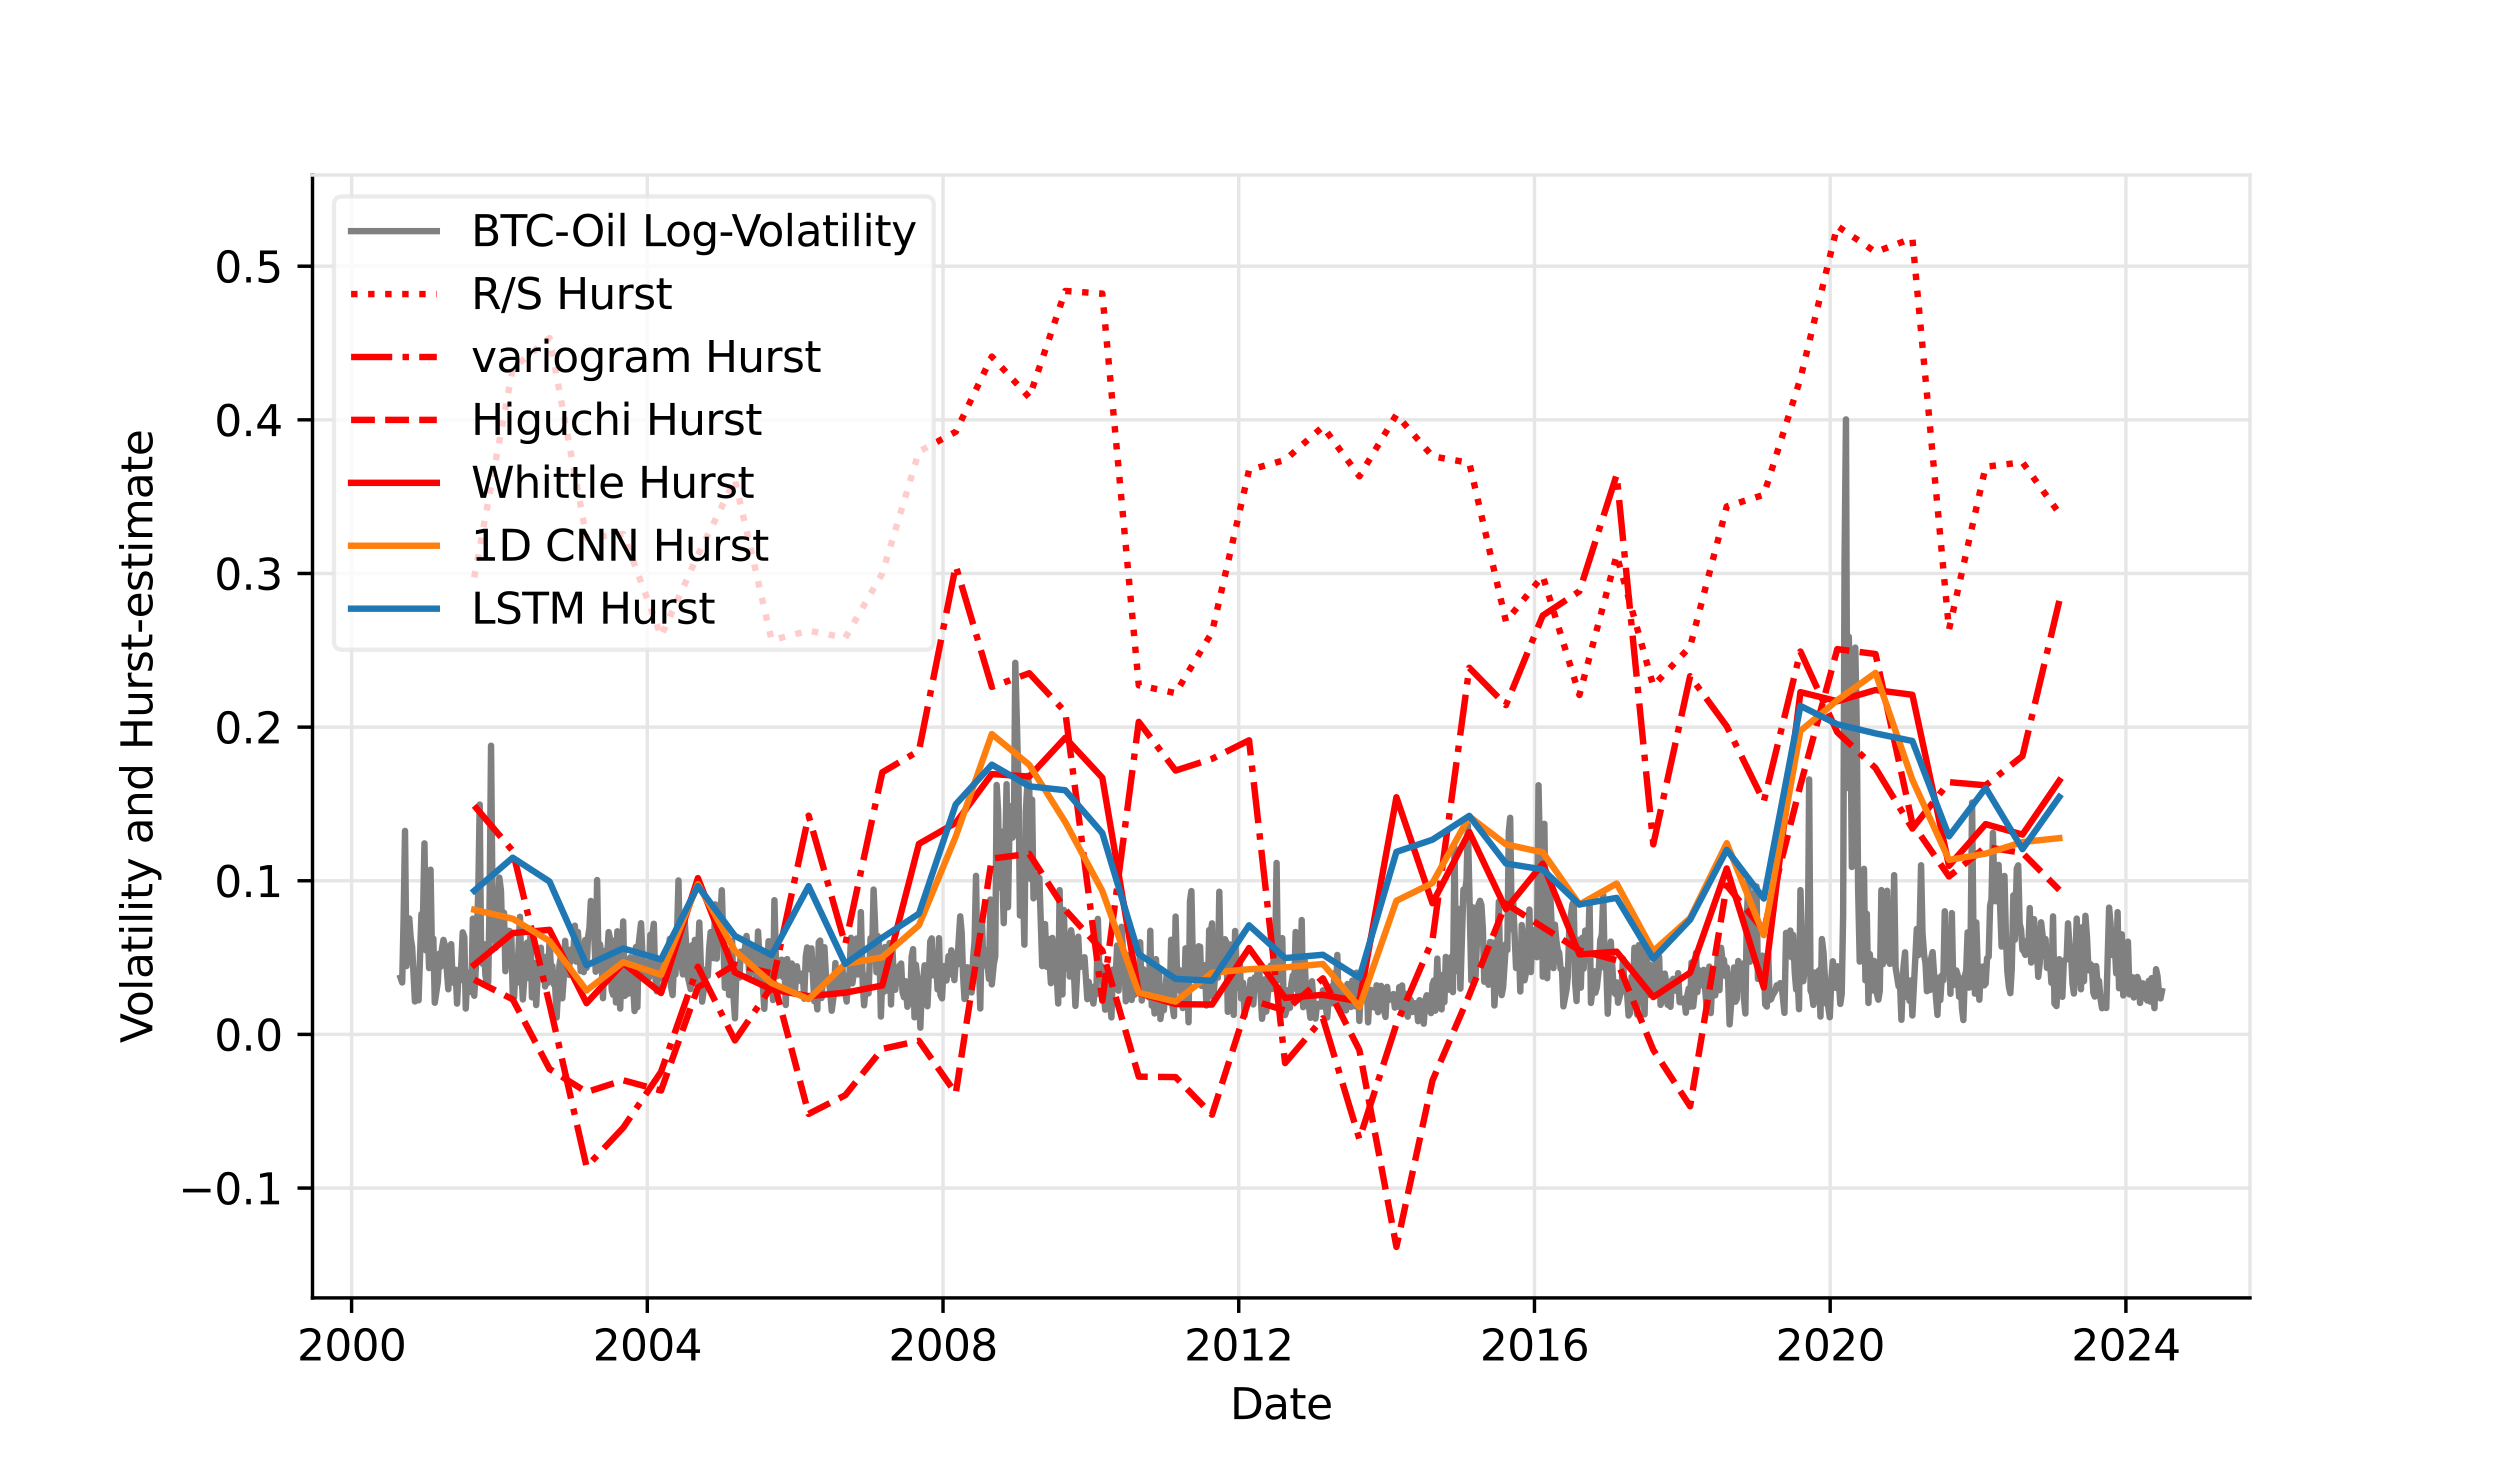 <?xml version="1.0" encoding="utf-8" standalone="no"?>
<!DOCTYPE svg PUBLIC "-//W3C//DTD SVG 1.1//EN"
  "http://www.w3.org/Graphics/SVG/1.1/DTD/svg11.dtd">
<svg xmlns:xlink="http://www.w3.org/1999/xlink" width="583.2pt" height="340.2pt" viewBox="0 0 583.2 340.2" xmlns="http://www.w3.org/2000/svg" version="1.1">
 <defs>
  <style type="text/css">*{stroke-linejoin: round; stroke-linecap: butt}</style>
 </defs>
 <g id="figure_1">
  <g id="patch_1">
   <path d="M 0 340.2 
L 583.2 340.2 
L 583.2 0 
L 0 0 
z
" style="fill: #ffffff"/>
  </g>
  <g id="axes_1">
   <g id="patch_2">
    <path d="M 72.9 302.778 
L 524.88 302.778 
L 524.88 40.824 
L 72.9 40.824 
L 72.9 302.778 
z
" style="fill: none; opacity: 0"/>
   </g>
   <g id="matplotlib.axis_1">
    <g id="xtick_1">
     <g id="line2d_1">
      <path d="M 82.018 302.778 
L 82.018 40.824 
" clip-path="url(#p31798cb25e)" style="fill: none; stroke: #e6e6e6; stroke-width: 0.8; stroke-linecap: square"/>
     </g>
     <g id="line2d_2">
      <defs>
       <path id="m2852157761" d="M 0 0 
L 0 3.5 
" style="stroke: #000000; stroke-width: 0.8"/>
      </defs>
      <g>
       <use xlink:href="#m2852157761" x="82.018" y="302.778" style="stroke: #000000; stroke-width: 0.8"/>
      </g>
     </g>
     <g id="text_1">
      <!-- 2000 -->
      <g transform="translate(69.293 317.376)scale(0.1 -0.1)">
       <defs>
        <path id="DejaVuSans-32" d="M 1228 531 
L 3431 531 
L 3431 0 
L 469 0 
L 469 531 
Q 828 903 1448 1529 
Q 2069 2156 2228 2338 
Q 2531 2678 2651 2914 
Q 2772 3150 2772 3378 
Q 2772 3750 2511 3984 
Q 2250 4219 1831 4219 
Q 1534 4219 1204 4116 
Q 875 4013 500 3803 
L 500 4441 
Q 881 4594 1212 4672 
Q 1544 4750 1819 4750 
Q 2544 4750 2975 4387 
Q 3406 4025 3406 3419 
Q 3406 3131 3298 2873 
Q 3191 2616 2906 2266 
Q 2828 2175 2409 1742 
Q 1991 1309 1228 531 
z
" transform="scale(0.016)"/>
        <path id="DejaVuSans-30" d="M 2034 4250 
Q 1547 4250 1301 3770 
Q 1056 3291 1056 2328 
Q 1056 1369 1301 889 
Q 1547 409 2034 409 
Q 2525 409 2770 889 
Q 3016 1369 3016 2328 
Q 3016 3291 2770 3770 
Q 2525 4250 2034 4250 
z
M 2034 4750 
Q 2819 4750 3233 4129 
Q 3647 3509 3647 2328 
Q 3647 1150 3233 529 
Q 2819 -91 2034 -91 
Q 1250 -91 836 529 
Q 422 1150 422 2328 
Q 422 3509 836 4129 
Q 1250 4750 2034 4750 
z
" transform="scale(0.016)"/>
       </defs>
       <use xlink:href="#DejaVuSans-32"/>
       <use xlink:href="#DejaVuSans-30" x="63.623"/>
       <use xlink:href="#DejaVuSans-30" x="127.246"/>
       <use xlink:href="#DejaVuSans-30" x="190.869"/>
      </g>
     </g>
    </g>
    <g id="xtick_2">
     <g id="line2d_3">
      <path d="M 151.003 302.778 
L 151.003 40.824 
" clip-path="url(#p31798cb25e)" style="fill: none; stroke: #e6e6e6; stroke-width: 0.8; stroke-linecap: square"/>
     </g>
     <g id="line2d_4">
      <g>
       <use xlink:href="#m2852157761" x="151.003" y="302.778" style="stroke: #000000; stroke-width: 0.8"/>
      </g>
     </g>
     <g id="text_2">
      <!-- 2004 -->
      <g transform="translate(138.278 317.376)scale(0.1 -0.1)">
       <defs>
        <path id="DejaVuSans-34" d="M 2419 4116 
L 825 1625 
L 2419 1625 
L 2419 4116 
z
M 2253 4666 
L 3047 4666 
L 3047 1625 
L 3713 1625 
L 3713 1100 
L 3047 1100 
L 3047 0 
L 2419 0 
L 2419 1100 
L 313 1100 
L 313 1709 
L 2253 4666 
z
" transform="scale(0.016)"/>
       </defs>
       <use xlink:href="#DejaVuSans-32"/>
       <use xlink:href="#DejaVuSans-30" x="63.623"/>
       <use xlink:href="#DejaVuSans-30" x="127.246"/>
       <use xlink:href="#DejaVuSans-34" x="190.869"/>
      </g>
     </g>
    </g>
    <g id="xtick_3">
     <g id="line2d_5">
      <path d="M 219.989 302.778 
L 219.989 40.824 
" clip-path="url(#p31798cb25e)" style="fill: none; stroke: #e6e6e6; stroke-width: 0.8; stroke-linecap: square"/>
     </g>
     <g id="line2d_6">
      <g>
       <use xlink:href="#m2852157761" x="219.989" y="302.778" style="stroke: #000000; stroke-width: 0.8"/>
      </g>
     </g>
     <g id="text_3">
      <!-- 2008 -->
      <g transform="translate(207.264 317.376)scale(0.1 -0.1)">
       <defs>
        <path id="DejaVuSans-38" d="M 2034 2216 
Q 1584 2216 1326 1975 
Q 1069 1734 1069 1313 
Q 1069 891 1326 650 
Q 1584 409 2034 409 
Q 2484 409 2743 651 
Q 3003 894 3003 1313 
Q 3003 1734 2745 1975 
Q 2488 2216 2034 2216 
z
M 1403 2484 
Q 997 2584 770 2862 
Q 544 3141 544 3541 
Q 544 4100 942 4425 
Q 1341 4750 2034 4750 
Q 2731 4750 3128 4425 
Q 3525 4100 3525 3541 
Q 3525 3141 3298 2862 
Q 3072 2584 2669 2484 
Q 3125 2378 3379 2068 
Q 3634 1759 3634 1313 
Q 3634 634 3220 271 
Q 2806 -91 2034 -91 
Q 1263 -91 848 271 
Q 434 634 434 1313 
Q 434 1759 690 2068 
Q 947 2378 1403 2484 
z
M 1172 3481 
Q 1172 3119 1398 2916 
Q 1625 2713 2034 2713 
Q 2441 2713 2670 2916 
Q 2900 3119 2900 3481 
Q 2900 3844 2670 4047 
Q 2441 4250 2034 4250 
Q 1625 4250 1398 4047 
Q 1172 3844 1172 3481 
z
" transform="scale(0.016)"/>
       </defs>
       <use xlink:href="#DejaVuSans-32"/>
       <use xlink:href="#DejaVuSans-30" x="63.623"/>
       <use xlink:href="#DejaVuSans-30" x="127.246"/>
       <use xlink:href="#DejaVuSans-38" x="190.869"/>
      </g>
     </g>
    </g>
    <g id="xtick_4">
     <g id="line2d_7">
      <path d="M 288.974 302.778 
L 288.974 40.824 
" clip-path="url(#p31798cb25e)" style="fill: none; stroke: #e6e6e6; stroke-width: 0.8; stroke-linecap: square"/>
     </g>
     <g id="line2d_8">
      <g>
       <use xlink:href="#m2852157761" x="288.974" y="302.778" style="stroke: #000000; stroke-width: 0.8"/>
      </g>
     </g>
     <g id="text_4">
      <!-- 2012 -->
      <g transform="translate(276.249 317.376)scale(0.1 -0.1)">
       <defs>
        <path id="DejaVuSans-31" d="M 794 531 
L 1825 531 
L 1825 4091 
L 703 3866 
L 703 4441 
L 1819 4666 
L 2450 4666 
L 2450 531 
L 3481 531 
L 3481 0 
L 794 0 
L 794 531 
z
" transform="scale(0.016)"/>
       </defs>
       <use xlink:href="#DejaVuSans-32"/>
       <use xlink:href="#DejaVuSans-30" x="63.623"/>
       <use xlink:href="#DejaVuSans-31" x="127.246"/>
       <use xlink:href="#DejaVuSans-32" x="190.869"/>
      </g>
     </g>
    </g>
    <g id="xtick_5">
     <g id="line2d_9">
      <path d="M 357.96 302.778 
L 357.96 40.824 
" clip-path="url(#p31798cb25e)" style="fill: none; stroke: #e6e6e6; stroke-width: 0.8; stroke-linecap: square"/>
     </g>
     <g id="line2d_10">
      <g>
       <use xlink:href="#m2852157761" x="357.96" y="302.778" style="stroke: #000000; stroke-width: 0.8"/>
      </g>
     </g>
     <g id="text_5">
      <!-- 2016 -->
      <g transform="translate(345.235 317.376)scale(0.1 -0.1)">
       <defs>
        <path id="DejaVuSans-36" d="M 2113 2584 
Q 1688 2584 1439 2293 
Q 1191 2003 1191 1497 
Q 1191 994 1439 701 
Q 1688 409 2113 409 
Q 2538 409 2786 701 
Q 3034 994 3034 1497 
Q 3034 2003 2786 2293 
Q 2538 2584 2113 2584 
z
M 3366 4563 
L 3366 3988 
Q 3128 4100 2886 4159 
Q 2644 4219 2406 4219 
Q 1781 4219 1451 3797 
Q 1122 3375 1075 2522 
Q 1259 2794 1537 2939 
Q 1816 3084 2150 3084 
Q 2853 3084 3261 2657 
Q 3669 2231 3669 1497 
Q 3669 778 3244 343 
Q 2819 -91 2113 -91 
Q 1303 -91 875 529 
Q 447 1150 447 2328 
Q 447 3434 972 4092 
Q 1497 4750 2381 4750 
Q 2619 4750 2861 4703 
Q 3103 4656 3366 4563 
z
" transform="scale(0.016)"/>
       </defs>
       <use xlink:href="#DejaVuSans-32"/>
       <use xlink:href="#DejaVuSans-30" x="63.623"/>
       <use xlink:href="#DejaVuSans-31" x="127.246"/>
       <use xlink:href="#DejaVuSans-36" x="190.869"/>
      </g>
     </g>
    </g>
    <g id="xtick_6">
     <g id="line2d_11">
      <path d="M 426.945 302.778 
L 426.945 40.824 
" clip-path="url(#p31798cb25e)" style="fill: none; stroke: #e6e6e6; stroke-width: 0.8; stroke-linecap: square"/>
     </g>
     <g id="line2d_12">
      <g>
       <use xlink:href="#m2852157761" x="426.945" y="302.778" style="stroke: #000000; stroke-width: 0.8"/>
      </g>
     </g>
     <g id="text_6">
      <!-- 2020 -->
      <g transform="translate(414.22 317.376)scale(0.1 -0.1)">
       <use xlink:href="#DejaVuSans-32"/>
       <use xlink:href="#DejaVuSans-30" x="63.623"/>
       <use xlink:href="#DejaVuSans-32" x="127.246"/>
       <use xlink:href="#DejaVuSans-30" x="190.869"/>
      </g>
     </g>
    </g>
    <g id="xtick_7">
     <g id="line2d_13">
      <path d="M 495.931 302.778 
L 495.931 40.824 
" clip-path="url(#p31798cb25e)" style="fill: none; stroke: #e6e6e6; stroke-width: 0.8; stroke-linecap: square"/>
     </g>
     <g id="line2d_14">
      <g>
       <use xlink:href="#m2852157761" x="495.931" y="302.778" style="stroke: #000000; stroke-width: 0.8"/>
      </g>
     </g>
     <g id="text_7">
      <!-- 2024 -->
      <g transform="translate(483.206 317.376)scale(0.1 -0.1)">
       <use xlink:href="#DejaVuSans-32"/>
       <use xlink:href="#DejaVuSans-30" x="63.623"/>
       <use xlink:href="#DejaVuSans-32" x="127.246"/>
       <use xlink:href="#DejaVuSans-34" x="190.869"/>
      </g>
     </g>
    </g>
    <g id="text_8">
     <!-- Date -->
     <g transform="translate(286.939 331.055)scale(0.1 -0.1)">
      <defs>
       <path id="DejaVuSans-44" d="M 1259 4147 
L 1259 519 
L 2022 519 
Q 2988 519 3436 956 
Q 3884 1394 3884 2338 
Q 3884 3275 3436 3711 
Q 2988 4147 2022 4147 
L 1259 4147 
z
M 628 4666 
L 1925 4666 
Q 3281 4666 3915 4102 
Q 4550 3538 4550 2338 
Q 4550 1131 3912 565 
Q 3275 0 1925 0 
L 628 0 
L 628 4666 
z
" transform="scale(0.016)"/>
       <path id="DejaVuSans-61" d="M 2194 1759 
Q 1497 1759 1228 1600 
Q 959 1441 959 1056 
Q 959 750 1161 570 
Q 1363 391 1709 391 
Q 2188 391 2477 730 
Q 2766 1069 2766 1631 
L 2766 1759 
L 2194 1759 
z
M 3341 1997 
L 3341 0 
L 2766 0 
L 2766 531 
Q 2569 213 2275 61 
Q 1981 -91 1556 -91 
Q 1019 -91 701 211 
Q 384 513 384 1019 
Q 384 1609 779 1909 
Q 1175 2209 1959 2209 
L 2766 2209 
L 2766 2266 
Q 2766 2663 2505 2880 
Q 2244 3097 1772 3097 
Q 1472 3097 1187 3025 
Q 903 2953 641 2809 
L 641 3341 
Q 956 3463 1253 3523 
Q 1550 3584 1831 3584 
Q 2591 3584 2966 3190 
Q 3341 2797 3341 1997 
z
" transform="scale(0.016)"/>
       <path id="DejaVuSans-74" d="M 1172 4494 
L 1172 3500 
L 2356 3500 
L 2356 3053 
L 1172 3053 
L 1172 1153 
Q 1172 725 1289 603 
Q 1406 481 1766 481 
L 2356 481 
L 2356 0 
L 1766 0 
Q 1100 0 847 248 
Q 594 497 594 1153 
L 594 3053 
L 172 3053 
L 172 3500 
L 594 3500 
L 594 4494 
L 1172 4494 
z
" transform="scale(0.016)"/>
       <path id="DejaVuSans-65" d="M 3597 1894 
L 3597 1613 
L 953 1613 
Q 991 1019 1311 708 
Q 1631 397 2203 397 
Q 2534 397 2845 478 
Q 3156 559 3463 722 
L 3463 178 
Q 3153 47 2828 -22 
Q 2503 -91 2169 -91 
Q 1331 -91 842 396 
Q 353 884 353 1716 
Q 353 2575 817 3079 
Q 1281 3584 2069 3584 
Q 2775 3584 3186 3129 
Q 3597 2675 3597 1894 
z
M 3022 2063 
Q 3016 2534 2758 2815 
Q 2500 3097 2075 3097 
Q 1594 3097 1305 2825 
Q 1016 2553 972 2059 
L 3022 2063 
z
" transform="scale(0.016)"/>
      </defs>
      <use xlink:href="#DejaVuSans-44"/>
      <use xlink:href="#DejaVuSans-61" x="77.002"/>
      <use xlink:href="#DejaVuSans-74" x="138.281"/>
      <use xlink:href="#DejaVuSans-65" x="177.49"/>
     </g>
    </g>
   </g>
   <g id="matplotlib.axis_2">
    <g id="ytick_1">
     <g id="line2d_15">
      <path d="M 72.9 277.151 
L 524.88 277.151 
" clip-path="url(#p31798cb25e)" style="fill: none; stroke: #e6e6e6; stroke-width: 0.8; stroke-linecap: square"/>
     </g>
     <g id="line2d_16">
      <defs>
       <path id="md48c2c0ae4" d="M 0 0 
L -3.5 0 
" style="stroke: #000000; stroke-width: 0.8"/>
      </defs>
      <g>
       <use xlink:href="#md48c2c0ae4" x="72.9" y="277.151" style="stroke: #000000; stroke-width: 0.8"/>
      </g>
     </g>
     <g id="text_9">
      <!-- −0.1 -->
      <g transform="translate(41.617 280.95)scale(0.1 -0.1)">
       <defs>
        <path id="DejaVuSans-2212" d="M 678 2272 
L 4684 2272 
L 4684 1741 
L 678 1741 
L 678 2272 
z
" transform="scale(0.016)"/>
        <path id="DejaVuSans-2e" d="M 684 794 
L 1344 794 
L 1344 0 
L 684 0 
L 684 794 
z
" transform="scale(0.016)"/>
       </defs>
       <use xlink:href="#DejaVuSans-2212"/>
       <use xlink:href="#DejaVuSans-30" x="83.789"/>
       <use xlink:href="#DejaVuSans-2e" x="147.412"/>
       <use xlink:href="#DejaVuSans-31" x="179.199"/>
      </g>
     </g>
    </g>
    <g id="ytick_2">
     <g id="line2d_17">
      <path d="M 72.9 241.308 
L 524.88 241.308 
" clip-path="url(#p31798cb25e)" style="fill: none; stroke: #e6e6e6; stroke-width: 0.8; stroke-linecap: square"/>
     </g>
     <g id="line2d_18">
      <g>
       <use xlink:href="#md48c2c0ae4" x="72.9" y="241.308" style="stroke: #000000; stroke-width: 0.8"/>
      </g>
     </g>
     <g id="text_10">
      <!-- 0.0 -->
      <g transform="translate(49.997 245.108)scale(0.1 -0.1)">
       <use xlink:href="#DejaVuSans-30"/>
       <use xlink:href="#DejaVuSans-2e" x="63.623"/>
       <use xlink:href="#DejaVuSans-30" x="95.41"/>
      </g>
     </g>
    </g>
    <g id="ytick_3">
     <g id="line2d_19">
      <path d="M 72.9 205.466 
L 524.88 205.466 
" clip-path="url(#p31798cb25e)" style="fill: none; stroke: #e6e6e6; stroke-width: 0.8; stroke-linecap: square"/>
     </g>
     <g id="line2d_20">
      <g>
       <use xlink:href="#md48c2c0ae4" x="72.9" y="205.466" style="stroke: #000000; stroke-width: 0.8"/>
      </g>
     </g>
     <g id="text_11">
      <!-- 0.1 -->
      <g transform="translate(49.997 209.265)scale(0.1 -0.1)">
       <use xlink:href="#DejaVuSans-30"/>
       <use xlink:href="#DejaVuSans-2e" x="63.623"/>
       <use xlink:href="#DejaVuSans-31" x="95.41"/>
      </g>
     </g>
    </g>
    <g id="ytick_4">
     <g id="line2d_21">
      <path d="M 72.9 169.623 
L 524.88 169.623 
" clip-path="url(#p31798cb25e)" style="fill: none; stroke: #e6e6e6; stroke-width: 0.8; stroke-linecap: square"/>
     </g>
     <g id="line2d_22">
      <g>
       <use xlink:href="#md48c2c0ae4" x="72.9" y="169.623" style="stroke: #000000; stroke-width: 0.8"/>
      </g>
     </g>
     <g id="text_12">
      <!-- 0.2 -->
      <g transform="translate(49.997 173.422)scale(0.1 -0.1)">
       <use xlink:href="#DejaVuSans-30"/>
       <use xlink:href="#DejaVuSans-2e" x="63.623"/>
       <use xlink:href="#DejaVuSans-32" x="95.41"/>
      </g>
     </g>
    </g>
    <g id="ytick_5">
     <g id="line2d_23">
      <path d="M 72.9 133.781 
L 524.88 133.781 
" clip-path="url(#p31798cb25e)" style="fill: none; stroke: #e6e6e6; stroke-width: 0.8; stroke-linecap: square"/>
     </g>
     <g id="line2d_24">
      <g>
       <use xlink:href="#md48c2c0ae4" x="72.9" y="133.781" style="stroke: #000000; stroke-width: 0.8"/>
      </g>
     </g>
     <g id="text_13">
      <!-- 0.3 -->
      <g transform="translate(49.997 137.58)scale(0.1 -0.1)">
       <defs>
        <path id="DejaVuSans-33" d="M 2597 2516 
Q 3050 2419 3304 2112 
Q 3559 1806 3559 1356 
Q 3559 666 3084 287 
Q 2609 -91 1734 -91 
Q 1441 -91 1130 -33 
Q 819 25 488 141 
L 488 750 
Q 750 597 1062 519 
Q 1375 441 1716 441 
Q 2309 441 2620 675 
Q 2931 909 2931 1356 
Q 2931 1769 2642 2001 
Q 2353 2234 1838 2234 
L 1294 2234 
L 1294 2753 
L 1863 2753 
Q 2328 2753 2575 2939 
Q 2822 3125 2822 3475 
Q 2822 3834 2567 4026 
Q 2313 4219 1838 4219 
Q 1578 4219 1281 4162 
Q 984 4106 628 3988 
L 628 4550 
Q 988 4650 1302 4700 
Q 1616 4750 1894 4750 
Q 2613 4750 3031 4423 
Q 3450 4097 3450 3541 
Q 3450 3153 3228 2886 
Q 3006 2619 2597 2516 
z
" transform="scale(0.016)"/>
       </defs>
       <use xlink:href="#DejaVuSans-30"/>
       <use xlink:href="#DejaVuSans-2e" x="63.623"/>
       <use xlink:href="#DejaVuSans-33" x="95.41"/>
      </g>
     </g>
    </g>
    <g id="ytick_6">
     <g id="line2d_25">
      <path d="M 72.9 97.938 
L 524.88 97.938 
" clip-path="url(#p31798cb25e)" style="fill: none; stroke: #e6e6e6; stroke-width: 0.8; stroke-linecap: square"/>
     </g>
     <g id="line2d_26">
      <g>
       <use xlink:href="#md48c2c0ae4" x="72.9" y="97.938" style="stroke: #000000; stroke-width: 0.8"/>
      </g>
     </g>
     <g id="text_14">
      <!-- 0.4 -->
      <g transform="translate(49.997 101.737)scale(0.1 -0.1)">
       <use xlink:href="#DejaVuSans-30"/>
       <use xlink:href="#DejaVuSans-2e" x="63.623"/>
       <use xlink:href="#DejaVuSans-34" x="95.41"/>
      </g>
     </g>
    </g>
    <g id="ytick_7">
     <g id="line2d_27">
      <path d="M 72.9 62.096 
L 524.88 62.096 
" clip-path="url(#p31798cb25e)" style="fill: none; stroke: #e6e6e6; stroke-width: 0.8; stroke-linecap: square"/>
     </g>
     <g id="line2d_28">
      <g>
       <use xlink:href="#md48c2c0ae4" x="72.9" y="62.096" style="stroke: #000000; stroke-width: 0.8"/>
      </g>
     </g>
     <g id="text_15">
      <!-- 0.5 -->
      <g transform="translate(49.997 65.895)scale(0.1 -0.1)">
       <defs>
        <path id="DejaVuSans-35" d="M 691 4666 
L 3169 4666 
L 3169 4134 
L 1269 4134 
L 1269 2991 
Q 1406 3038 1543 3061 
Q 1681 3084 1819 3084 
Q 2600 3084 3056 2656 
Q 3513 2228 3513 1497 
Q 3513 744 3044 326 
Q 2575 -91 1722 -91 
Q 1428 -91 1123 -41 
Q 819 9 494 109 
L 494 744 
Q 775 591 1075 516 
Q 1375 441 1709 441 
Q 2250 441 2565 725 
Q 2881 1009 2881 1497 
Q 2881 1984 2565 2268 
Q 2250 2553 1709 2553 
Q 1456 2553 1204 2497 
Q 953 2441 691 2322 
L 691 4666 
z
" transform="scale(0.016)"/>
       </defs>
       <use xlink:href="#DejaVuSans-30"/>
       <use xlink:href="#DejaVuSans-2e" x="63.623"/>
       <use xlink:href="#DejaVuSans-35" x="95.41"/>
      </g>
     </g>
    </g>
    <g id="text_16">
     <!-- Volatility and Hurst-estimate -->
     <g transform="translate(35.538 243.333)rotate(-90)scale(0.1 -0.1)">
      <defs>
       <path id="DejaVuSans-56" d="M 1831 0 
L 50 4666 
L 709 4666 
L 2188 738 
L 3669 4666 
L 4325 4666 
L 2547 0 
L 1831 0 
z
" transform="scale(0.016)"/>
       <path id="DejaVuSans-6f" d="M 1959 3097 
Q 1497 3097 1228 2736 
Q 959 2375 959 1747 
Q 959 1119 1226 758 
Q 1494 397 1959 397 
Q 2419 397 2687 759 
Q 2956 1122 2956 1747 
Q 2956 2369 2687 2733 
Q 2419 3097 1959 3097 
z
M 1959 3584 
Q 2709 3584 3137 3096 
Q 3566 2609 3566 1747 
Q 3566 888 3137 398 
Q 2709 -91 1959 -91 
Q 1206 -91 779 398 
Q 353 888 353 1747 
Q 353 2609 779 3096 
Q 1206 3584 1959 3584 
z
" transform="scale(0.016)"/>
       <path id="DejaVuSans-6c" d="M 603 4863 
L 1178 4863 
L 1178 0 
L 603 0 
L 603 4863 
z
" transform="scale(0.016)"/>
       <path id="DejaVuSans-69" d="M 603 3500 
L 1178 3500 
L 1178 0 
L 603 0 
L 603 3500 
z
M 603 4863 
L 1178 4863 
L 1178 4134 
L 603 4134 
L 603 4863 
z
" transform="scale(0.016)"/>
       <path id="DejaVuSans-79" d="M 2059 -325 
Q 1816 -950 1584 -1140 
Q 1353 -1331 966 -1331 
L 506 -1331 
L 506 -850 
L 844 -850 
Q 1081 -850 1212 -737 
Q 1344 -625 1503 -206 
L 1606 56 
L 191 3500 
L 800 3500 
L 1894 763 
L 2988 3500 
L 3597 3500 
L 2059 -325 
z
" transform="scale(0.016)"/>
       <path id="DejaVuSans-20" transform="scale(0.016)"/>
       <path id="DejaVuSans-6e" d="M 3513 2113 
L 3513 0 
L 2938 0 
L 2938 2094 
Q 2938 2591 2744 2837 
Q 2550 3084 2163 3084 
Q 1697 3084 1428 2787 
Q 1159 2491 1159 1978 
L 1159 0 
L 581 0 
L 581 3500 
L 1159 3500 
L 1159 2956 
Q 1366 3272 1645 3428 
Q 1925 3584 2291 3584 
Q 2894 3584 3203 3211 
Q 3513 2838 3513 2113 
z
" transform="scale(0.016)"/>
       <path id="DejaVuSans-64" d="M 2906 2969 
L 2906 4863 
L 3481 4863 
L 3481 0 
L 2906 0 
L 2906 525 
Q 2725 213 2448 61 
Q 2172 -91 1784 -91 
Q 1150 -91 751 415 
Q 353 922 353 1747 
Q 353 2572 751 3078 
Q 1150 3584 1784 3584 
Q 2172 3584 2448 3432 
Q 2725 3281 2906 2969 
z
M 947 1747 
Q 947 1113 1208 752 
Q 1469 391 1925 391 
Q 2381 391 2643 752 
Q 2906 1113 2906 1747 
Q 2906 2381 2643 2742 
Q 2381 3103 1925 3103 
Q 1469 3103 1208 2742 
Q 947 2381 947 1747 
z
" transform="scale(0.016)"/>
       <path id="DejaVuSans-48" d="M 628 4666 
L 1259 4666 
L 1259 2753 
L 3553 2753 
L 3553 4666 
L 4184 4666 
L 4184 0 
L 3553 0 
L 3553 2222 
L 1259 2222 
L 1259 0 
L 628 0 
L 628 4666 
z
" transform="scale(0.016)"/>
       <path id="DejaVuSans-75" d="M 544 1381 
L 544 3500 
L 1119 3500 
L 1119 1403 
Q 1119 906 1312 657 
Q 1506 409 1894 409 
Q 2359 409 2629 706 
Q 2900 1003 2900 1516 
L 2900 3500 
L 3475 3500 
L 3475 0 
L 2900 0 
L 2900 538 
Q 2691 219 2414 64 
Q 2138 -91 1772 -91 
Q 1169 -91 856 284 
Q 544 659 544 1381 
z
M 1991 3584 
L 1991 3584 
z
" transform="scale(0.016)"/>
       <path id="DejaVuSans-72" d="M 2631 2963 
Q 2534 3019 2420 3045 
Q 2306 3072 2169 3072 
Q 1681 3072 1420 2755 
Q 1159 2438 1159 1844 
L 1159 0 
L 581 0 
L 581 3500 
L 1159 3500 
L 1159 2956 
Q 1341 3275 1631 3429 
Q 1922 3584 2338 3584 
Q 2397 3584 2469 3576 
Q 2541 3569 2628 3553 
L 2631 2963 
z
" transform="scale(0.016)"/>
       <path id="DejaVuSans-73" d="M 2834 3397 
L 2834 2853 
Q 2591 2978 2328 3040 
Q 2066 3103 1784 3103 
Q 1356 3103 1142 2972 
Q 928 2841 928 2578 
Q 928 2378 1081 2264 
Q 1234 2150 1697 2047 
L 1894 2003 
Q 2506 1872 2764 1633 
Q 3022 1394 3022 966 
Q 3022 478 2636 193 
Q 2250 -91 1575 -91 
Q 1294 -91 989 -36 
Q 684 19 347 128 
L 347 722 
Q 666 556 975 473 
Q 1284 391 1588 391 
Q 1994 391 2212 530 
Q 2431 669 2431 922 
Q 2431 1156 2273 1281 
Q 2116 1406 1581 1522 
L 1381 1569 
Q 847 1681 609 1914 
Q 372 2147 372 2553 
Q 372 3047 722 3315 
Q 1072 3584 1716 3584 
Q 2034 3584 2315 3537 
Q 2597 3491 2834 3397 
z
" transform="scale(0.016)"/>
       <path id="DejaVuSans-2d" d="M 313 2009 
L 1997 2009 
L 1997 1497 
L 313 1497 
L 313 2009 
z
" transform="scale(0.016)"/>
       <path id="DejaVuSans-6d" d="M 3328 2828 
Q 3544 3216 3844 3400 
Q 4144 3584 4550 3584 
Q 5097 3584 5394 3201 
Q 5691 2819 5691 2113 
L 5691 0 
L 5113 0 
L 5113 2094 
Q 5113 2597 4934 2840 
Q 4756 3084 4391 3084 
Q 3944 3084 3684 2787 
Q 3425 2491 3425 1978 
L 3425 0 
L 2847 0 
L 2847 2094 
Q 2847 2600 2669 2842 
Q 2491 3084 2119 3084 
Q 1678 3084 1418 2786 
Q 1159 2488 1159 1978 
L 1159 0 
L 581 0 
L 581 3500 
L 1159 3500 
L 1159 2956 
Q 1356 3278 1631 3431 
Q 1906 3584 2284 3584 
Q 2666 3584 2933 3390 
Q 3200 3197 3328 2828 
z
" transform="scale(0.016)"/>
      </defs>
      <use xlink:href="#DejaVuSans-56"/>
      <use xlink:href="#DejaVuSans-6f" x="60.658"/>
      <use xlink:href="#DejaVuSans-6c" x="121.84"/>
      <use xlink:href="#DejaVuSans-61" x="149.623"/>
      <use xlink:href="#DejaVuSans-74" x="210.902"/>
      <use xlink:href="#DejaVuSans-69" x="250.111"/>
      <use xlink:href="#DejaVuSans-6c" x="277.895"/>
      <use xlink:href="#DejaVuSans-69" x="305.678"/>
      <use xlink:href="#DejaVuSans-74" x="333.461"/>
      <use xlink:href="#DejaVuSans-79" x="372.67"/>
      <use xlink:href="#DejaVuSans-20" x="431.85"/>
      <use xlink:href="#DejaVuSans-61" x="463.637"/>
      <use xlink:href="#DejaVuSans-6e" x="524.916"/>
      <use xlink:href="#DejaVuSans-64" x="588.295"/>
      <use xlink:href="#DejaVuSans-20" x="651.771"/>
      <use xlink:href="#DejaVuSans-48" x="683.559"/>
      <use xlink:href="#DejaVuSans-75" x="758.754"/>
      <use xlink:href="#DejaVuSans-72" x="822.133"/>
      <use xlink:href="#DejaVuSans-73" x="863.246"/>
      <use xlink:href="#DejaVuSans-74" x="915.346"/>
      <use xlink:href="#DejaVuSans-2d" x="954.555"/>
      <use xlink:href="#DejaVuSans-65" x="990.639"/>
      <use xlink:href="#DejaVuSans-73" x="1052.162"/>
      <use xlink:href="#DejaVuSans-74" x="1104.262"/>
      <use xlink:href="#DejaVuSans-69" x="1143.471"/>
      <use xlink:href="#DejaVuSans-6d" x="1171.254"/>
      <use xlink:href="#DejaVuSans-61" x="1268.666"/>
      <use xlink:href="#DejaVuSans-74" x="1329.945"/>
      <use xlink:href="#DejaVuSans-65" x="1369.154"/>
     </g>
    </g>
   </g>
   <g id="patch_3">
    <path d="M 72.9 302.778 
L 72.9 40.824 
" style="fill: none; stroke: #000000; stroke-width: 0.8; stroke-linejoin: miter; stroke-linecap: square"/>
   </g>
   <g id="patch_4">
    <path d="M 524.88 302.778 
L 524.88 40.824 
" style="fill: none; stroke: #e6e6e6; stroke-width: 0.8; stroke-linejoin: miter; stroke-linecap: square"/>
   </g>
   <g id="patch_5">
    <path d="M 72.9 302.778 
L 524.88 302.778 
" style="fill: none; stroke: #000000; stroke-width: 0.8; stroke-linejoin: miter; stroke-linecap: square"/>
   </g>
   <g id="patch_6">
    <path d="M 72.9 40.824 
L 524.88 40.824 
" style="fill: none; stroke: #e6e6e6; stroke-width: 0.8; stroke-linejoin: miter; stroke-linecap: square"/>
   </g>
   <g id="line2d_29">
    <path d="M 93.445 228.079 
L 93.822 229.194 
L 94.153 214.343 
L 94.483 193.84 
L 94.814 225.37 
L 95.475 214.255 
L 95.805 218.808 
L 96.136 220.847 
L 96.797 233.615 
L 97.128 230.298 
L 97.647 233.349 
L 98.308 213.249 
L 98.639 215.799 
L 99.016 196.748 
L 99.394 221.711 
L 99.725 215.484 
L 100.102 225.828 
L 100.433 202.886 
L 100.763 221.98 
L 101.094 218.969 
L 101.424 233.914 
L 102.133 229.107 
L 102.463 222.472 
L 102.794 225.499 
L 103.124 221.187 
L 103.455 219.265 
L 103.785 220.545 
L 104.588 230.783 
L 104.919 220.83 
L 105.249 220.253 
L 105.58 228.526 
L 105.91 229.32 
L 106.288 226.237 
L 106.618 234.121 
L 106.949 227.496 
L 107.279 228.741 
L 107.61 224.79 
L 107.94 217.499 
L 108.318 218.627 
L 108.649 235.278 
L 108.979 228.357 
L 109.31 230.667 
L 109.64 226.754 
L 109.971 231.441 
L 110.301 214.311 
L 110.632 232.288 
L 111.01 225.83 
L 111.576 207.683 
L 111.907 187.69 
L 112.237 223.744 
L 112.568 224.824 
L 112.898 220.247 
L 113.229 227.355 
L 113.559 229.516 
L 113.89 229.128 
L 114.22 209.66 
L 114.551 173.963 
L 114.976 219.185 
L 115.306 210.295 
L 115.637 221.076 
L 116.487 204.723 
L 116.865 207.775 
L 117.195 219.654 
L 117.573 212.931 
L 117.903 226.56 
L 118.234 220.328 
L 118.565 217.131 
L 118.942 217.226 
L 119.273 217.784 
L 119.603 231.724 
L 119.934 232.684 
L 120.264 224.952 
L 120.595 229.279 
L 121.303 213.873 
L 121.634 226.313 
L 121.964 233.154 
L 122.295 228.463 
L 122.625 221.847 
L 122.956 219.92 
L 123.286 228.15 
L 123.758 217.865 
L 124.089 232.655 
L 124.75 224.671 
L 125.081 234.461 
L 125.506 226.163 
L 125.836 228.12 
L 126.167 221.081 
L 126.497 227.767 
L 126.828 224.591 
L 127.158 230.121 
L 127.489 223.177 
L 127.819 229.272 
L 128.197 219.427 
L 128.528 225.986 
L 128.858 225.355 
L 129.189 229.617 
L 129.519 230.129 
L 129.85 237.37 
L 130.511 225.066 
L 130.841 223.176 
L 131.172 232.878 
L 131.502 228.194 
L 131.833 219.476 
L 132.352 227.141 
L 132.683 227.4 
L 133.013 221.569 
L 133.344 224.165 
L 133.721 222.938 
L 134.099 215.942 
L 134.43 224.331 
L 134.808 217.409 
L 135.469 226.519 
L 135.799 226.128 
L 136.177 226.765 
L 136.507 219.29 
L 136.838 225.79 
L 137.168 218.733 
L 137.499 216.572 
L 137.829 210.173 
L 138.16 215.662 
L 138.491 214.666 
L 138.963 226.691 
L 139.293 205.3 
L 139.624 225.562 
L 139.954 220.259 
L 140.285 222.483 
L 140.663 232.859 
L 140.993 221.885 
L 141.324 227.941 
L 141.985 217.44 
L 142.315 219.031 
L 142.693 230.967 
L 143.023 232.061 
L 143.354 219.4 
L 143.684 233.841 
L 144.015 217.26 
L 144.346 224.829 
L 144.676 235.277 
L 145.384 214.951 
L 145.715 232.329 
L 146.045 232.041 
L 146.376 226.543 
L 146.706 231.751 
L 147.037 223.326 
L 147.367 228.994 
L 147.698 229.797 
L 148.029 235.855 
L 148.359 220.918 
L 148.69 234.963 
L 149.02 219.978 
L 149.54 215.372 
L 149.87 222.883 
L 150.201 227.011 
L 150.531 224.568 
L 150.956 227.875 
L 151.381 228.084 
L 151.712 218.085 
L 152.184 218.193 
L 152.514 215.499 
L 152.845 227.539 
L 153.223 231.249 
L 153.553 224.804 
L 153.884 228.34 
L 154.214 224.43 
L 154.545 225.395 
L 154.875 227.719 
L 155.206 222.353 
L 155.536 223.209 
L 155.914 222.681 
L 156.244 219.023 
L 156.575 230.303 
L 156.906 232.126 
L 157.236 224.225 
L 157.567 227.326 
L 157.897 219.518 
L 158.275 205.401 
L 158.605 222.156 
L 159.314 227.317 
L 159.644 213.093 
L 160.447 227.757 
L 161.108 230.738 
L 161.438 220.507 
L 161.769 229.485 
L 162.099 219.26 
L 162.43 229.02 
L 162.808 223.154 
L 163.138 215.203 
L 163.799 233.662 
L 164.791 226.126 
L 165.121 227.649 
L 165.452 220.983 
L 165.782 217.442 
L 166.113 223.069 
L 166.444 223.52 
L 166.869 210.981 
L 167.199 223.623 
L 167.53 212.695 
L 167.86 217.6 
L 168.379 207.676 
L 169.088 230.426 
L 169.418 224.208 
L 169.749 223.7 
L 170.079 232.121 
L 170.41 228.722 
L 170.788 219.491 
L 171.118 232.588 
L 171.449 237.54 
L 171.779 226.659 
L 172.11 226.759 
L 172.487 228.043 
L 172.818 222.008 
L 173.149 222.464 
L 173.479 223.469 
L 174.14 218.336 
L 174.471 221.262 
L 174.801 227.658 
L 175.509 221.097 
L 175.84 223.816 
L 176.17 225.598 
L 176.501 229.002 
L 176.832 217.297 
L 177.304 225.578 
L 177.634 221.796 
L 177.965 230.089 
L 178.295 235.337 
L 178.626 228.709 
L 178.956 227.009 
L 179.287 219.573 
L 179.617 227.773 
L 179.995 219.547 
L 180.326 233.293 
L 180.656 209.995 
L 180.987 223.203 
L 181.317 227.71 
L 181.648 225.009 
L 181.978 225.934 
L 182.309 223.879 
L 182.639 227.916 
L 182.97 224.021 
L 183.3 234.452 
L 183.631 223.742 
L 184.056 226.484 
L 184.386 230.177 
L 184.717 224.779 
L 185.047 226.797 
L 185.425 231.477 
L 185.897 225.405 
L 186.275 228.28 
L 186.606 228.118 
L 186.936 228.933 
L 187.267 227.064 
L 187.597 232.974 
L 187.975 223.123 
L 188.305 221.019 
L 188.636 225.539 
L 188.967 226.109 
L 189.297 221.248 
L 189.958 233.565 
L 190.289 231.819 
L 190.666 235.467 
L 190.997 219.788 
L 191.327 219.414 
L 191.658 232.814 
L 192.319 220.969 
L 192.697 227.954 
L 193.027 229.18 
L 193.358 228.655 
L 193.688 231.66 
L 194.019 235.783 
L 194.538 231.841 
L 194.869 224.666 
L 195.199 229.382 
L 195.53 231.279 
L 195.86 227.927 
L 196.191 230.084 
L 196.521 225.852 
L 196.852 230.322 
L 197.182 231.669 
L 197.513 233.634 
L 197.844 227.735 
L 198.174 227.05 
L 198.505 218.765 
L 198.835 229.41 
L 199.166 227.192 
L 199.496 220.089 
L 199.827 218.942 
L 200.157 227.321 
L 200.488 224.867 
L 200.818 212.768 
L 201.243 229.214 
L 201.574 234.517 
L 202.235 227.563 
L 202.613 231.739 
L 203.085 218.867 
L 203.462 221.15 
L 203.793 207.524 
L 204.124 215.297 
L 204.454 226.801 
L 204.785 218.365 
L 205.162 221.306 
L 205.493 237.136 
L 205.823 227.679 
L 206.154 231.403 
L 206.484 220.911 
L 206.815 231.087 
L 207.145 226.782 
L 207.523 220.006 
L 207.854 234.329 
L 208.184 221.186 
L 208.515 228.613 
L 208.845 230.888 
L 209.176 227.662 
L 209.506 225.626 
L 209.884 225.276 
L 210.215 224.776 
L 210.545 231.459 
L 210.876 232.629 
L 211.206 228.886 
L 211.678 234.849 
L 212.339 233.192 
L 212.67 223.143 
L 213 221.418 
L 213.331 237.317 
L 213.662 225.047 
L 214.37 232.014 
L 214.7 239.736 
L 215.031 230.352 
L 215.361 228.67 
L 215.692 225.191 
L 216.022 226.585 
L 216.353 234.737 
L 217.014 219.579 
L 217.345 218.911 
L 217.675 227.512 
L 218.006 225.446 
L 218.383 224.39 
L 218.714 230.817 
L 219.044 218.869 
L 219.375 232.086 
L 219.753 232.902 
L 220.13 225.392 
L 220.461 228.528 
L 220.791 228.732 
L 221.264 223.047 
L 221.594 227.325 
L 221.925 221.688 
L 222.302 223.882 
L 222.633 228.642 
L 222.963 223.846 
L 223.294 225.036 
L 224.002 213.764 
L 224.333 217.528 
L 224.663 227.493 
L 224.994 233.044 
L 225.324 232.672 
L 225.655 225.644 
L 226.316 229.729 
L 226.646 231.527 
L 227.024 223.255 
L 227.355 219.47 
L 227.685 204.327 
L 228.016 225.285 
L 228.346 224.716 
L 228.677 235.261 
L 229.055 214.654 
L 229.385 224.292 
L 229.716 225.209 
L 230.046 221.672 
L 230.707 228.356 
L 231.038 209.841 
L 231.368 229.639 
L 231.84 224.842 
L 232.171 223.076 
L 232.502 183.116 
L 232.832 189.157 
L 233.163 207.041 
L 233.493 193.971 
L 234.154 215.348 
L 234.815 182.935 
L 235.146 211.63 
L 235.476 193.869 
L 235.854 188.043 
L 236.185 195.407 
L 236.515 194.472 
L 236.846 154.618 
L 237.601 183.463 
L 237.932 213.558 
L 238.309 207.238 
L 238.64 206.688 
L 238.97 220.377 
L 239.301 189.293 
L 239.773 180.998 
L 240.104 183.667 
L 240.434 205.051 
L 240.765 186.55 
L 241.095 209.56 
L 241.426 208.464 
L 241.756 204.048 
L 242.134 209.208 
L 242.465 204.801 
L 243.126 225.372 
L 243.456 224.938 
L 243.787 215.557 
L 244.164 225.523 
L 244.495 219.033 
L 245.156 229.355 
L 245.486 218.796 
L 246.525 227.838 
L 246.856 234.098 
L 247.186 207.651 
L 247.517 226.894 
L 247.847 231.983 
L 248.178 212.287 
L 248.508 224.893 
L 248.839 225.967 
L 249.217 218.005 
L 249.547 227.813 
L 249.878 217.011 
L 250.208 219.813 
L 250.869 234.653 
L 251.2 228.686 
L 251.53 218.514 
L 251.861 225.652 
L 252.191 225.283 
L 252.522 223.677 
L 252.994 223.307 
L 253.655 233.08 
L 253.986 229.057 
L 254.363 231.776 
L 254.741 232.54 
L 255.072 234.106 
L 255.449 230.03 
L 255.78 231.923 
L 256.111 214.351 
L 256.441 225.67 
L 256.819 225.266 
L 257.149 226.401 
L 257.81 235.536 
L 258.141 225.717 
L 258.471 233.281 
L 258.944 234.051 
L 259.274 237.344 
L 259.605 226.186 
L 259.935 230.14 
L 260.266 228.058 
L 260.596 220.566 
L 260.927 231.097 
L 261.635 216.204 
L 261.966 221.572 
L 262.296 224.242 
L 262.627 233.576 
L 262.957 223.62 
L 263.335 222.758 
L 263.996 233.278 
L 264.326 225.04 
L 264.657 232.081 
L 264.987 230.021 
L 265.318 230.363 
L 265.649 231.262 
L 265.979 219.813 
L 266.357 233.403 
L 266.687 226.089 
L 267.348 230.362 
L 267.679 228.872 
L 268.009 232.645 
L 268.34 217.125 
L 268.67 234.595 
L 269.001 231.797 
L 269.332 236.424 
L 269.662 223.752 
L 270.04 228.917 
L 270.37 226.02 
L 270.701 237.715 
L 271.031 235.153 
L 271.504 235.656 
L 272.165 227.323 
L 272.542 233.174 
L 272.873 233.085 
L 273.203 219.233 
L 273.534 234.707 
L 273.864 237.044 
L 274.242 213.821 
L 274.573 227.132 
L 274.903 230.99 
L 275.234 226.351 
L 275.895 235.167 
L 276.225 233.833 
L 276.556 221.231 
L 276.886 225.697 
L 277.264 238.479 
L 277.595 210.269 
L 277.925 207.871 
L 278.256 223.713 
L 278.586 227.672 
L 278.964 228.56 
L 279.295 227.254 
L 279.625 220.741 
L 279.956 220.862 
L 280.286 229.99 
L 280.758 225.231 
L 281.089 225.162 
L 281.419 234.567 
L 281.75 232.238 
L 282.08 216.963 
L 282.411 218.096 
L 282.741 215.403 
L 283.072 232.613 
L 283.78 223.19 
L 284.111 228.071 
L 284.441 208.021 
L 284.772 225.127 
L 285.102 224.945 
L 285.433 225.693 
L 285.763 219.107 
L 286.094 219.877 
L 286.424 236.037 
L 286.755 229.909 
L 287.086 220.34 
L 287.794 236.758 
L 288.124 217.183 
L 288.455 226.838 
L 288.833 230.491 
L 289.21 223.962 
L 289.541 232.92 
L 290.013 229.281 
L 290.344 236.904 
L 290.674 232.307 
L 291.005 230.779 
L 291.382 233.467 
L 291.713 228.586 
L 292.043 228.695 
L 292.374 234.319 
L 292.704 228.007 
L 293.035 230.463 
L 293.365 226.537 
L 293.743 226.087 
L 294.404 237.674 
L 294.735 235.14 
L 295.065 228.458 
L 295.396 235.974 
L 296.104 228.088 
L 296.435 225.248 
L 296.765 230.72 
L 297.096 223.736 
L 297.426 225.453 
L 297.804 201.306 
L 298.135 226.394 
L 298.465 228.643 
L 298.796 226.079 
L 299.126 218.851 
L 299.457 234.2 
L 299.787 236.796 
L 300.118 235.697 
L 300.448 230.982 
L 300.92 235.101 
L 301.251 229.535 
L 301.581 227.554 
L 301.912 230.617 
L 302.242 217.408 
L 302.573 227.317 
L 302.904 232.412 
L 303.328 232.084 
L 303.659 214.631 
L 303.99 234.95 
L 304.32 223.24 
L 304.698 231.807 
L 305.028 232.829 
L 305.359 234.727 
L 305.689 237.426 
L 306.067 228.902 
L 306.539 235.69 
L 306.87 237.611 
L 307.248 234.183 
L 307.578 234.362 
L 307.909 234.124 
L 308.239 234.824 
L 308.617 231.025 
L 308.947 234.702 
L 309.278 234.709 
L 309.608 237.374 
L 309.939 233.103 
L 310.27 234.137 
L 310.647 230.094 
L 310.978 234.013 
L 311.308 227.021 
L 311.639 232.848 
L 311.969 222.767 
L 312.3 233.882 
L 312.63 234.983 
L 312.961 232.029 
L 313.339 230.69 
L 313.669 235.65 
L 314 235.729 
L 314.33 229.545 
L 314.661 233.732 
L 315.133 234.909 
L 315.464 228.752 
L 315.794 233.839 
L 316.125 234.744 
L 316.455 226.905 
L 316.786 229.231 
L 317.116 238.17 
L 317.447 229.856 
L 317.824 227.848 
L 318.155 228.041 
L 318.485 233.406 
L 318.816 227.676 
L 319.147 238.492 
L 319.477 232.126 
L 319.808 230.929 
L 320.138 231.533 
L 320.469 234.981 
L 320.799 235.059 
L 321.13 229.852 
L 321.46 236.125 
L 321.791 231.338 
L 322.168 229.982 
L 322.499 234.579 
L 322.83 235.523 
L 323.207 237.236 
L 323.585 230.225 
L 323.916 233.332 
L 324.246 233.087 
L 325.049 231.898 
L 325.379 235.053 
L 325.757 233.788 
L 326.088 234.846 
L 326.418 230.283 
L 326.749 231.906 
L 327.079 229.889 
L 327.41 236.446 
L 327.74 231.815 
L 328.071 232.839 
L 328.401 237.164 
L 328.779 232.877 
L 329.11 233.278 
L 329.44 236.088 
L 329.771 235.891 
L 330.101 234.03 
L 330.479 234.42 
L 330.809 238.211 
L 331.14 233.326 
L 331.47 237.946 
L 331.801 235.386 
L 332.131 238.801 
L 332.509 233.203 
L 332.84 232.171 
L 333.17 232.889 
L 333.501 235.43 
L 333.831 236.334 
L 334.162 229.659 
L 334.492 228.729 
L 334.823 235.771 
L 335.295 223.626 
L 335.626 233.491 
L 335.956 230.225 
L 336.287 235.467 
L 336.617 227.406 
L 336.948 233.769 
L 337.278 223.233 
L 337.939 230.876 
L 338.27 227.651 
L 338.6 223.188 
L 338.931 231.441 
L 339.309 197.739 
L 339.639 223.726 
L 339.97 226.553 
L 340.3 212.054 
L 340.678 230.625 
L 341.386 207.525 
L 341.764 207.692 
L 342.094 205.548 
L 342.425 192.456 
L 343.228 228.756 
L 343.558 211.651 
L 343.889 225.6 
L 344.219 227.754 
L 344.88 211.118 
L 345.258 210.143 
L 345.589 211.144 
L 345.919 216.618 
L 346.25 229.021 
L 346.58 228.349 
L 346.911 224.022 
L 347.241 229.723 
L 347.619 219.734 
L 347.949 220.32 
L 348.28 219.899 
L 348.611 234.549 
L 349.272 222.625 
L 349.649 210.364 
L 349.98 227.596 
L 350.31 232.136 
L 350.641 230.323 
L 351.302 220.212 
L 351.632 221.613 
L 351.963 194.157 
L 352.294 190.77 
L 352.671 216.804 
L 353.002 210.592 
L 353.663 225.815 
L 353.993 221.629 
L 354.324 220.364 
L 354.654 231.287 
L 354.985 215.792 
L 355.315 218.922 
L 355.646 228.674 
L 355.977 226.905 
L 356.449 220.828 
L 356.779 212.178 
L 357.11 226.767 
L 357.44 218.526 
L 357.818 216.994 
L 358.526 223.3 
L 358.904 183.184 
L 359.235 199.355 
L 359.565 195.694 
L 359.896 227.825 
L 360.273 192.184 
L 360.604 220.481 
L 360.934 228.19 
L 361.265 210.102 
L 361.595 207.4 
L 362.398 225.835 
L 362.729 215.698 
L 363.059 219.35 
L 363.39 221.663 
L 363.72 222.215 
L 364.051 226.031 
L 364.381 226.089 
L 364.712 234.763 
L 365.42 230.971 
L 365.751 227.693 
L 366.081 216.318 
L 366.789 211.042 
L 367.12 210.246 
L 367.451 229.213 
L 367.781 233.52 
L 368.112 219.244 
L 368.442 222.871 
L 368.773 230.402 
L 369.103 218.765 
L 369.434 225.969 
L 369.811 217.089 
L 370.142 223.272 
L 370.472 222.605 
L 370.803 209.742 
L 371.134 233.963 
L 371.511 230.609 
L 371.842 226.572 
L 372.172 231.575 
L 372.503 230.37 
L 372.975 226.11 
L 373.306 219.356 
L 373.683 218.027 
L 374.014 208.818 
L 374.344 225.807 
L 374.675 224.499 
L 375.053 236.481 
L 375.761 219.66 
L 376.469 231.211 
L 376.8 231.85 
L 377.13 229.171 
L 377.461 233.919 
L 378.263 230.876 
L 378.594 223.65 
L 378.924 229.329 
L 379.255 231.16 
L 379.586 231.882 
L 379.916 236.9 
L 380.294 236.296 
L 380.624 227.836 
L 380.955 231.321 
L 381.285 221.086 
L 381.946 236.714 
L 382.324 220.467 
L 382.655 220.59 
L 383.646 236.64 
L 384.024 219.77 
L 384.685 232.063 
L 385.016 225.118 
L 385.346 229.371 
L 385.677 231.525 
L 386.007 230.062 
L 386.338 222.747 
L 386.668 224.793 
L 387.046 223.252 
L 387.377 234.411 
L 387.707 233.422 
L 388.038 228.39 
L 388.368 227.118 
L 388.699 229.291 
L 389.029 234.384 
L 389.36 232.997 
L 389.69 234.874 
L 390.021 228.698 
L 390.351 228.341 
L 390.823 228.772 
L 391.154 231.192 
L 391.484 227.025 
L 391.815 233.776 
L 392.193 233.786 
L 392.57 233.165 
L 392.901 232.947 
L 393.279 236.233 
L 393.609 232.218 
L 393.94 230.612 
L 394.27 234.839 
L 394.601 224.52 
L 394.979 234.788 
L 395.309 231.699 
L 395.64 222.308 
L 395.97 231.427 
L 396.301 226.343 
L 396.773 229.869 
L 397.434 226.243 
L 398.095 234.726 
L 398.756 225.487 
L 399.087 236.331 
L 399.464 228.819 
L 399.795 225.997 
L 400.125 232.181 
L 400.456 228.561 
L 400.786 221.375 
L 401.117 230.974 
L 401.495 221.106 
L 401.825 223.915 
L 402.156 223.893 
L 402.486 227.648 
L 402.817 225.672 
L 403.147 228.807 
L 403.478 238.965 
L 403.808 234.537 
L 404.186 232.391 
L 404.517 225.686 
L 404.847 233.678 
L 405.178 233.029 
L 405.508 224.184 
L 405.839 227.606 
L 406.169 228.391 
L 406.5 224.798 
L 406.83 232.936 
L 407.161 236.422 
L 407.491 214.291 
L 407.869 205.359 
L 408.2 224.358 
L 408.672 215.639 
L 409.002 222.064 
L 409.333 208.376 
L 409.758 206.79 
L 410.088 228.375 
L 410.419 224.201 
L 410.797 224.933 
L 411.127 222.934 
L 411.458 224.425 
L 411.788 234.348 
L 412.166 234.809 
L 412.496 222.616 
L 412.827 233.294 
L 413.158 233.093 
L 413.488 232.203 
L 414.149 231.103 
L 414.48 229.854 
L 414.952 230.487 
L 415.282 229.351 
L 415.613 229.761 
L 416.274 236.28 
L 416.652 217.633 
L 416.982 220.558 
L 417.313 221.885 
L 417.643 217.089 
L 417.974 223.329 
L 418.304 218.116 
L 418.682 226.865 
L 419.013 230.832 
L 419.343 227.792 
L 419.674 235.418 
L 420.004 207.647 
L 420.665 228.9 
L 420.996 226.334 
L 421.373 218.245 
L 421.704 225.709 
L 422.035 181.831 
L 422.365 231.083 
L 422.696 231.802 
L 423.026 234.426 
L 423.357 226.876 
L 423.687 228.088 
L 424.018 233.609 
L 424.348 226.354 
L 424.679 237.136 
L 425.009 219.068 
L 425.387 222.254 
L 426.048 234.137 
L 426.379 234.027 
L 426.851 237.293 
L 427.228 228.307 
L 427.559 224.245 
L 427.937 229.61 
L 428.267 230.459 
L 428.598 225.415 
L 428.928 228.45 
L 429.306 234.194 
L 429.637 231.84 
L 429.967 213.391 
L 430.298 130.775 
L 430.628 97.845 
L 430.959 183.814 
L 431.289 148.553 
L 431.62 161.005 
L 431.998 202.247 
L 432.8 151.076 
L 433.131 168.677 
L 433.461 207.25 
L 433.839 224.321 
L 434.17 210.351 
L 434.5 215.207 
L 434.831 202.685 
L 435.161 228.7 
L 435.492 213.17 
L 435.869 233.966 
L 436.2 222.579 
L 436.53 229.401 
L 436.861 231.062 
L 437.191 224.158 
L 437.522 226.803 
L 437.853 231.862 
L 438.183 233.204 
L 438.514 231.177 
L 438.891 207.637 
L 439.222 224.935 
L 439.883 220.025 
L 440.213 207.805 
L 440.544 224.014 
L 440.874 224.843 
L 441.205 216.824 
L 441.536 223.23 
L 441.866 204.163 
L 442.197 225.645 
L 442.905 230.082 
L 443.235 229.351 
L 443.566 237.896 
L 444.038 225.61 
L 444.416 222.158 
L 444.746 232.529 
L 445.124 229.488 
L 445.455 233.493 
L 445.785 228.712 
L 446.116 236.885 
L 447.154 216.708 
L 447.485 222.831 
L 447.816 216.703 
L 448.146 201.846 
L 448.477 217.565 
L 448.854 222.754 
L 449.185 224.778 
L 449.515 231.227 
L 449.846 227.398 
L 450.176 230.966 
L 450.507 223.588 
L 450.837 222.106 
L 451.168 227.1 
L 451.971 236.761 
L 452.301 228.083 
L 452.632 233.3 
L 453.01 227.542 
L 453.34 228.684 
L 453.671 212.588 
L 454.001 225.557 
L 454.332 224.152 
L 454.662 220.271 
L 454.993 231.834 
L 455.323 213.014 
L 455.654 229.79 
L 456.031 229.549 
L 456.362 226.384 
L 456.693 227.469 
L 457.023 232.523 
L 457.354 228.243 
L 457.684 235.178 
L 458.015 237.956 
L 458.345 227.799 
L 458.676 226.334 
L 459.006 217.496 
L 459.337 230.397 
L 459.667 223.125 
L 460.045 187.221 
L 460.376 218.771 
L 460.706 231.801 
L 461.037 215.2 
L 461.414 227.653 
L 461.745 233.221 
L 462.075 225.747 
L 462.548 225.476 
L 462.878 229.858 
L 463.209 229.462 
L 463.539 223.565 
L 463.917 223.151 
L 464.247 211.323 
L 464.578 209.698 
L 464.908 194.278 
L 465.239 207.123 
L 465.569 210.24 
L 466.231 201.764 
L 466.939 220.814 
L 467.269 216.483 
L 467.6 204.345 
L 467.93 218.077 
L 468.261 226.468 
L 468.639 230.233 
L 468.969 231.681 
L 469.3 226.024 
L 469.677 208.86 
L 470.008 219.229 
L 470.48 202.599 
L 470.811 201.869 
L 471.141 215.389 
L 471.472 216.897 
L 471.802 221.594 
L 472.133 221.95 
L 472.463 222.755 
L 472.794 219.518 
L 473.172 221.409 
L 473.502 211.833 
L 473.833 224.538 
L 474.163 216.132 
L 474.494 214.425 
L 474.824 219.885 
L 475.155 221.548 
L 475.485 227.868 
L 475.816 224.836 
L 476.146 215.16 
L 476.477 217.945 
L 476.807 223.034 
L 477.185 219.068 
L 477.516 225.785 
L 477.846 225.813 
L 478.177 223.915 
L 478.554 229.269 
L 478.932 213.78 
L 479.263 234.096 
L 479.735 234.693 
L 480.396 223.764 
L 481.104 232.535 
L 481.435 224.52 
L 481.765 223.887 
L 482.096 223.773 
L 482.426 215.393 
L 482.757 220.417 
L 483.087 221.34 
L 483.465 229.379 
L 483.796 231.776 
L 484.126 224.478 
L 484.457 214.291 
L 484.787 223.895 
L 485.118 224.856 
L 485.448 230.779 
L 485.826 216.253 
L 486.157 228.89 
L 486.487 213.639 
L 486.865 218.846 
L 487.195 226.369 
L 487.668 224.926 
L 487.998 225.261 
L 488.329 231.563 
L 488.659 232.476 
L 488.99 225.374 
L 489.32 229.36 
L 489.651 228.837 
L 489.981 232.738 
L 490.359 235.2 
L 490.689 233.252 
L 491.02 234.049 
L 491.351 235.148 
L 492.012 211.734 
L 492.342 215.418 
L 492.673 222.764 
L 493.003 218.2 
L 493.334 220.361 
L 493.664 227.062 
L 493.995 212.788 
L 494.325 230.528 
L 494.656 226.929 
L 494.986 217.964 
L 495.317 232.215 
L 496.072 222.025 
L 496.403 219.684 
L 496.781 231.977 
L 497.111 228.602 
L 497.442 227.973 
L 497.772 232.691 
L 498.103 230.228 
L 498.575 227.897 
L 498.905 228.855 
L 499.236 233.969 
L 499.566 229.557 
L 499.897 229.398 
L 500.275 231.858 
L 500.605 232.977 
L 500.936 233.409 
L 501.266 228.815 
L 501.597 233.644 
L 501.927 228.184 
L 502.588 235.178 
L 502.966 226.091 
L 503.297 227.684 
L 503.627 231.399 
L 504.005 232.915 
L 504.335 231.215 
L 504.335 231.215 
" clip-path="url(#p31798cb25e)" style="fill: none; stroke: #808080; stroke-width: 1.5; stroke-linecap: square"/>
   </g>
   <g id="line2d_30">
    <path d="M 110.632 134.711 
L 119.603 85.979 
L 128.197 78.861 
L 136.838 125.463 
L 145.384 124.58 
L 154.214 148.405 
L 162.808 129.482 
L 171.449 111.932 
L 179.995 149.364 
L 188.636 147.128 
L 197.182 148.777 
L 205.823 133.759 
L 214.37 105.346 
L 222.963 100.716 
L 231.368 83.189 
L 240.104 92.713 
L 248.508 67.88 
L 257.149 68.484 
L 265.649 159.86 
L 274.242 161.692 
L 282.741 147.488 
L 291.382 109.651 
L 299.787 107.298 
L 308.617 99.513 
L 317.116 111.109 
L 325.757 96.73 
L 334.162 106.443 
L 342.756 107.977 
L 351.302 144.954 
L 359.896 134.362 
L 368.442 162.132 
L 377.13 129.494 
L 385.677 159.977 
L 394.27 150.858 
L 402.817 118.144 
L 411.458 115.429 
L 420.004 88.301 
L 428.598 52.731 
L 437.522 58.792 
L 446.116 55.563 
L 454.662 146.856 
L 463.209 108.877 
L 471.802 107.846 
L 480.396 119.77 
" clip-path="url(#p31798cb25e)" style="fill: none; stroke-dasharray: 1.5,2.475; stroke-dashoffset: 0; stroke: #ff0000; stroke-width: 1.5"/>
   </g>
   <g id="line2d_31">
    <path d="M 110.632 187.949 
L 119.603 198.488 
L 128.197 234.285 
L 136.838 272.176 
L 145.384 263.067 
L 154.214 250.025 
L 162.808 225.523 
L 171.449 242.707 
L 179.995 230.173 
L 188.636 190.278 
L 197.182 220.321 
L 205.823 180.16 
L 214.37 175.137 
L 222.963 131.998 
L 231.368 160.239 
L 240.104 157.047 
L 248.508 166.089 
L 257.149 233.429 
L 265.649 168.396 
L 274.242 179.754 
L 282.741 177.017 
L 291.382 172.702 
L 299.787 247.992 
L 308.617 237.56 
L 317.116 265.723 
L 325.757 238.893 
L 334.162 219.313 
L 342.756 155.78 
L 351.302 164.496 
L 359.896 143.582 
L 368.442 137.935 
L 377.13 110.775 
L 385.677 196.973 
L 394.27 157.749 
L 402.817 169.438 
L 411.458 186.961 
L 420.004 151.981 
L 428.598 170.813 
L 437.522 179.175 
L 446.116 193.289 
L 454.662 182.461 
L 463.209 183.197 
L 471.802 176.376 
L 480.396 140.175 
" clip-path="url(#p31798cb25e)" style="fill: none; stroke-dasharray: 9.6,2.4,1.5,2.4; stroke-dashoffset: 0; stroke: #ff0000; stroke-width: 1.5"/>
   </g>
   <g id="line2d_32">
    <path d="M 110.632 228.533 
L 119.603 233.127 
L 128.197 249.371 
L 136.838 254.757 
L 145.384 252.004 
L 154.214 254.409 
L 162.808 230.337 
L 171.449 225.019 
L 179.995 227.061 
L 188.636 259.847 
L 197.182 255.496 
L 205.823 244.683 
L 214.37 242.794 
L 222.963 255.064 
L 231.368 200.294 
L 240.104 199.17 
L 248.508 212.245 
L 257.149 221.749 
L 265.649 251.165 
L 274.242 251.263 
L 282.741 260.036 
L 291.382 233.109 
L 299.787 235.735 
L 308.617 228.224 
L 317.116 244.959 
L 325.757 290.871 
L 334.162 252.065 
L 342.756 232.109 
L 351.302 210.806 
L 359.896 216.28 
L 368.442 221.7 
L 377.13 224.006 
L 385.677 244.91 
L 394.27 258.065 
L 402.817 206.573 
L 411.458 217.071 
L 420.004 183.142 
L 428.598 151.431 
L 437.522 152.568 
L 446.116 192.092 
L 454.662 204.463 
L 463.209 197.591 
L 471.802 198.96 
L 480.396 207.606 
" clip-path="url(#p31798cb25e)" style="fill: none; stroke-dasharray: 5.55,2.4; stroke-dashoffset: 0; stroke: #ff0000; stroke-width: 1.5"/>
   </g>
   <g id="line2d_33">
    <path d="M 110.632 225.075 
L 119.603 217.671 
L 128.197 216.909 
L 136.838 234.021 
L 145.384 224.67 
L 154.214 231.642 
L 162.808 204.854 
L 171.449 226.853 
L 179.995 230.804 
L 188.636 232.376 
L 197.182 231.581 
L 205.823 229.894 
L 214.37 196.854 
L 222.963 191.945 
L 231.368 180.568 
L 240.104 181.157 
L 248.508 172.103 
L 257.149 181.43 
L 265.649 231.685 
L 274.242 234.239 
L 282.741 234.35 
L 291.382 221.155 
L 299.787 232.789 
L 308.617 232.072 
L 317.116 233.629 
L 325.757 185.984 
L 334.162 210.695 
L 342.756 194.096 
L 351.302 212.084 
L 359.896 201.477 
L 368.442 222.65 
L 377.13 221.999 
L 385.677 232.597 
L 394.27 226.911 
L 402.817 202.599 
L 411.458 230.356 
L 420.004 161.454 
L 428.598 163.579 
L 437.522 160.966 
L 446.116 162.079 
L 454.662 201.969 
L 463.209 192.246 
L 471.802 194.696 
L 480.396 182.119 
" clip-path="url(#p31798cb25e)" style="fill: none; stroke: #ff0000; stroke-width: 1.5; stroke-linecap: square"/>
   </g>
   <g id="line2d_34">
    <path d="M 110.632 212.23 
L 119.603 214.324 
L 128.197 219.534 
L 136.838 231.045 
L 145.384 224.469 
L 154.214 227.382 
L 162.808 206.258 
L 171.449 221.808 
L 179.995 229.326 
L 188.636 233.074 
L 197.182 224.863 
L 205.823 223.325 
L 214.37 215.855 
L 222.963 195.124 
L 231.368 171.242 
L 240.104 178.416 
L 248.508 191.786 
L 257.149 207.85 
L 265.649 231.617 
L 274.242 233.659 
L 282.741 226.921 
L 291.382 226.097 
L 299.787 225.665 
L 308.617 224.869 
L 317.116 234.911 
L 325.757 210.132 
L 334.162 205.988 
L 342.756 190.474 
L 351.302 196.981 
L 359.896 198.831 
L 368.442 211.006 
L 377.13 206.114 
L 385.677 221.879 
L 394.27 214.168 
L 402.817 196.701 
L 411.458 218.158 
L 420.004 170.488 
L 428.598 163.356 
L 437.522 156.961 
L 446.116 181.907 
L 454.662 200.601 
L 463.209 199.129 
L 471.802 196.428 
L 480.396 195.514 
" clip-path="url(#p31798cb25e)" style="fill: none; stroke: #ff7f0e; stroke-width: 1.5; stroke-linecap: square"/>
   </g>
   <g id="line2d_35">
    <path d="M 110.632 207.793 
L 119.603 200.079 
L 128.197 205.647 
L 136.838 225.204 
L 145.384 221.25 
L 154.214 223.809 
L 162.808 206.694 
L 171.449 218.33 
L 179.995 222.812 
L 188.636 206.733 
L 197.182 224.854 
L 205.823 218.739 
L 214.37 213.135 
L 222.963 187.628 
L 231.368 178.38 
L 240.104 183.431 
L 248.508 184.349 
L 257.149 194.343 
L 265.649 222.552 
L 274.242 228.357 
L 282.741 228.784 
L 291.382 215.859 
L 299.787 223.497 
L 308.617 222.726 
L 317.116 228.085 
L 325.757 198.72 
L 334.162 195.885 
L 342.756 190.328 
L 351.302 201.439 
L 359.896 202.839 
L 368.442 211 
L 377.13 209.454 
L 385.677 223.637 
L 394.27 214.541 
L 402.817 198.254 
L 411.458 209.612 
L 420.004 164.672 
L 428.598 168.958 
L 437.522 171.092 
L 446.116 172.854 
L 454.662 195.099 
L 463.209 183.797 
L 471.802 198.083 
L 480.396 185.919 
" clip-path="url(#p31798cb25e)" style="fill: none; stroke: #1f77b4; stroke-width: 1.5; stroke-linecap: square"/>
   </g>
   <g id="legend_1">
    <g id="patch_7">
     <path d="M 79.9 151.571 
L 215.822 151.571 
Q 217.822 151.571 217.822 149.571 
L 217.822 47.824 
Q 217.822 45.824 215.822 45.824 
L 79.9 45.824 
Q 77.9 45.824 77.9 47.824 
L 77.9 149.571 
Q 77.9 151.571 79.9 151.571 
z
" style="fill: #ffffff; opacity: 0.8; stroke: #e6e6e6; stroke-linejoin: miter"/>
    </g>
    <g id="line2d_36">
     <path d="M 81.9 53.922 
L 91.9 53.922 
L 101.9 53.922 
" style="fill: none; stroke: #808080; stroke-width: 1.5; stroke-linecap: square"/>
    </g>
    <g id="text_17">
     <!-- BTC-Oil Log-Volatility -->
     <g transform="translate(109.9 57.422)scale(0.1 -0.1)">
      <defs>
       <path id="DejaVuSans-42" d="M 1259 2228 
L 1259 519 
L 2272 519 
Q 2781 519 3026 730 
Q 3272 941 3272 1375 
Q 3272 1813 3026 2020 
Q 2781 2228 2272 2228 
L 1259 2228 
z
M 1259 4147 
L 1259 2741 
L 2194 2741 
Q 2656 2741 2882 2914 
Q 3109 3088 3109 3444 
Q 3109 3797 2882 3972 
Q 2656 4147 2194 4147 
L 1259 4147 
z
M 628 4666 
L 2241 4666 
Q 2963 4666 3353 4366 
Q 3744 4066 3744 3513 
Q 3744 3084 3544 2831 
Q 3344 2578 2956 2516 
Q 3422 2416 3680 2098 
Q 3938 1781 3938 1306 
Q 3938 681 3513 340 
Q 3088 0 2303 0 
L 628 0 
L 628 4666 
z
" transform="scale(0.016)"/>
       <path id="DejaVuSans-54" d="M -19 4666 
L 3928 4666 
L 3928 4134 
L 2272 4134 
L 2272 0 
L 1638 0 
L 1638 4134 
L -19 4134 
L -19 4666 
z
" transform="scale(0.016)"/>
       <path id="DejaVuSans-43" d="M 4122 4306 
L 4122 3641 
Q 3803 3938 3442 4084 
Q 3081 4231 2675 4231 
Q 1875 4231 1450 3742 
Q 1025 3253 1025 2328 
Q 1025 1406 1450 917 
Q 1875 428 2675 428 
Q 3081 428 3442 575 
Q 3803 722 4122 1019 
L 4122 359 
Q 3791 134 3420 21 
Q 3050 -91 2638 -91 
Q 1578 -91 968 557 
Q 359 1206 359 2328 
Q 359 3453 968 4101 
Q 1578 4750 2638 4750 
Q 3056 4750 3426 4639 
Q 3797 4528 4122 4306 
z
" transform="scale(0.016)"/>
       <path id="DejaVuSans-4f" d="M 2522 4238 
Q 1834 4238 1429 3725 
Q 1025 3213 1025 2328 
Q 1025 1447 1429 934 
Q 1834 422 2522 422 
Q 3209 422 3611 934 
Q 4013 1447 4013 2328 
Q 4013 3213 3611 3725 
Q 3209 4238 2522 4238 
z
M 2522 4750 
Q 3503 4750 4090 4092 
Q 4678 3434 4678 2328 
Q 4678 1225 4090 567 
Q 3503 -91 2522 -91 
Q 1538 -91 948 565 
Q 359 1222 359 2328 
Q 359 3434 948 4092 
Q 1538 4750 2522 4750 
z
" transform="scale(0.016)"/>
       <path id="DejaVuSans-4c" d="M 628 4666 
L 1259 4666 
L 1259 531 
L 3531 531 
L 3531 0 
L 628 0 
L 628 4666 
z
" transform="scale(0.016)"/>
       <path id="DejaVuSans-67" d="M 2906 1791 
Q 2906 2416 2648 2759 
Q 2391 3103 1925 3103 
Q 1463 3103 1205 2759 
Q 947 2416 947 1791 
Q 947 1169 1205 825 
Q 1463 481 1925 481 
Q 2391 481 2648 825 
Q 2906 1169 2906 1791 
z
M 3481 434 
Q 3481 -459 3084 -895 
Q 2688 -1331 1869 -1331 
Q 1566 -1331 1297 -1286 
Q 1028 -1241 775 -1147 
L 775 -588 
Q 1028 -725 1275 -790 
Q 1522 -856 1778 -856 
Q 2344 -856 2625 -561 
Q 2906 -266 2906 331 
L 2906 616 
Q 2728 306 2450 153 
Q 2172 0 1784 0 
Q 1141 0 747 490 
Q 353 981 353 1791 
Q 353 2603 747 3093 
Q 1141 3584 1784 3584 
Q 2172 3584 2450 3431 
Q 2728 3278 2906 2969 
L 2906 3500 
L 3481 3500 
L 3481 434 
z
" transform="scale(0.016)"/>
      </defs>
      <use xlink:href="#DejaVuSans-42"/>
      <use xlink:href="#DejaVuSans-54" x="68.604"/>
      <use xlink:href="#DejaVuSans-43" x="123.812"/>
      <use xlink:href="#DejaVuSans-2d" x="193.637"/>
      <use xlink:href="#DejaVuSans-4f" x="232.471"/>
      <use xlink:href="#DejaVuSans-69" x="311.182"/>
      <use xlink:href="#DejaVuSans-6c" x="338.965"/>
      <use xlink:href="#DejaVuSans-20" x="366.748"/>
      <use xlink:href="#DejaVuSans-4c" x="398.535"/>
      <use xlink:href="#DejaVuSans-6f" x="452.498"/>
      <use xlink:href="#DejaVuSans-67" x="513.68"/>
      <use xlink:href="#DejaVuSans-2d" x="577.156"/>
      <use xlink:href="#DejaVuSans-56" x="607.365"/>
      <use xlink:href="#DejaVuSans-6f" x="668.023"/>
      <use xlink:href="#DejaVuSans-6c" x="729.205"/>
      <use xlink:href="#DejaVuSans-61" x="756.988"/>
      <use xlink:href="#DejaVuSans-74" x="818.268"/>
      <use xlink:href="#DejaVuSans-69" x="857.477"/>
      <use xlink:href="#DejaVuSans-6c" x="885.26"/>
      <use xlink:href="#DejaVuSans-69" x="913.043"/>
      <use xlink:href="#DejaVuSans-74" x="940.826"/>
      <use xlink:href="#DejaVuSans-79" x="980.035"/>
     </g>
    </g>
    <g id="line2d_37">
     <path d="M 81.9 68.601 
L 91.9 68.601 
L 101.9 68.601 
" style="fill: none; stroke-dasharray: 1.5,2.475; stroke-dashoffset: 0; stroke: #ff0000; stroke-width: 1.5"/>
    </g>
    <g id="text_18">
     <!-- R/S Hurst -->
     <g transform="translate(109.9 72.101)scale(0.1 -0.1)">
      <defs>
       <path id="DejaVuSans-52" d="M 2841 2188 
Q 3044 2119 3236 1894 
Q 3428 1669 3622 1275 
L 4263 0 
L 3584 0 
L 2988 1197 
Q 2756 1666 2539 1819 
Q 2322 1972 1947 1972 
L 1259 1972 
L 1259 0 
L 628 0 
L 628 4666 
L 2053 4666 
Q 2853 4666 3247 4331 
Q 3641 3997 3641 3322 
Q 3641 2881 3436 2590 
Q 3231 2300 2841 2188 
z
M 1259 4147 
L 1259 2491 
L 2053 2491 
Q 2509 2491 2742 2702 
Q 2975 2913 2975 3322 
Q 2975 3731 2742 3939 
Q 2509 4147 2053 4147 
L 1259 4147 
z
" transform="scale(0.016)"/>
       <path id="DejaVuSans-2f" d="M 1625 4666 
L 2156 4666 
L 531 -594 
L 0 -594 
L 1625 4666 
z
" transform="scale(0.016)"/>
       <path id="DejaVuSans-53" d="M 3425 4513 
L 3425 3897 
Q 3066 4069 2747 4153 
Q 2428 4238 2131 4238 
Q 1616 4238 1336 4038 
Q 1056 3838 1056 3469 
Q 1056 3159 1242 3001 
Q 1428 2844 1947 2747 
L 2328 2669 
Q 3034 2534 3370 2195 
Q 3706 1856 3706 1288 
Q 3706 609 3251 259 
Q 2797 -91 1919 -91 
Q 1588 -91 1214 -16 
Q 841 59 441 206 
L 441 856 
Q 825 641 1194 531 
Q 1563 422 1919 422 
Q 2459 422 2753 634 
Q 3047 847 3047 1241 
Q 3047 1584 2836 1778 
Q 2625 1972 2144 2069 
L 1759 2144 
Q 1053 2284 737 2584 
Q 422 2884 422 3419 
Q 422 4038 858 4394 
Q 1294 4750 2059 4750 
Q 2388 4750 2728 4690 
Q 3069 4631 3425 4513 
z
" transform="scale(0.016)"/>
      </defs>
      <use xlink:href="#DejaVuSans-52"/>
      <use xlink:href="#DejaVuSans-2f" x="69.482"/>
      <use xlink:href="#DejaVuSans-53" x="103.174"/>
      <use xlink:href="#DejaVuSans-20" x="166.65"/>
      <use xlink:href="#DejaVuSans-48" x="198.438"/>
      <use xlink:href="#DejaVuSans-75" x="273.633"/>
      <use xlink:href="#DejaVuSans-72" x="337.012"/>
      <use xlink:href="#DejaVuSans-73" x="378.125"/>
      <use xlink:href="#DejaVuSans-74" x="430.225"/>
     </g>
    </g>
    <g id="line2d_38">
     <path d="M 81.9 83.279 
L 91.9 83.279 
L 101.9 83.279 
" style="fill: none; stroke-dasharray: 9.6,2.4,1.5,2.4; stroke-dashoffset: 0; stroke: #ff0000; stroke-width: 1.5"/>
    </g>
    <g id="text_19">
     <!-- variogram Hurst -->
     <g transform="translate(109.9 86.779)scale(0.1 -0.1)">
      <defs>
       <path id="DejaVuSans-76" d="M 191 3500 
L 800 3500 
L 1894 563 
L 2988 3500 
L 3597 3500 
L 2284 0 
L 1503 0 
L 191 3500 
z
" transform="scale(0.016)"/>
      </defs>
      <use xlink:href="#DejaVuSans-76"/>
      <use xlink:href="#DejaVuSans-61" x="59.18"/>
      <use xlink:href="#DejaVuSans-72" x="120.459"/>
      <use xlink:href="#DejaVuSans-69" x="161.572"/>
      <use xlink:href="#DejaVuSans-6f" x="189.355"/>
      <use xlink:href="#DejaVuSans-67" x="250.537"/>
      <use xlink:href="#DejaVuSans-72" x="314.014"/>
      <use xlink:href="#DejaVuSans-61" x="355.127"/>
      <use xlink:href="#DejaVuSans-6d" x="416.406"/>
      <use xlink:href="#DejaVuSans-20" x="513.818"/>
      <use xlink:href="#DejaVuSans-48" x="545.605"/>
      <use xlink:href="#DejaVuSans-75" x="620.801"/>
      <use xlink:href="#DejaVuSans-72" x="684.18"/>
      <use xlink:href="#DejaVuSans-73" x="725.293"/>
      <use xlink:href="#DejaVuSans-74" x="777.393"/>
     </g>
    </g>
    <g id="line2d_39">
     <path d="M 81.9 97.957 
L 91.9 97.957 
L 101.9 97.957 
" style="fill: none; stroke-dasharray: 5.55,2.4; stroke-dashoffset: 0; stroke: #ff0000; stroke-width: 1.5"/>
    </g>
    <g id="text_20">
     <!-- Higuchi Hurst -->
     <g transform="translate(109.9 101.457)scale(0.1 -0.1)">
      <defs>
       <path id="DejaVuSans-63" d="M 3122 3366 
L 3122 2828 
Q 2878 2963 2633 3030 
Q 2388 3097 2138 3097 
Q 1578 3097 1268 2742 
Q 959 2388 959 1747 
Q 959 1106 1268 751 
Q 1578 397 2138 397 
Q 2388 397 2633 464 
Q 2878 531 3122 666 
L 3122 134 
Q 2881 22 2623 -34 
Q 2366 -91 2075 -91 
Q 1284 -91 818 406 
Q 353 903 353 1747 
Q 353 2603 823 3093 
Q 1294 3584 2113 3584 
Q 2378 3584 2631 3529 
Q 2884 3475 3122 3366 
z
" transform="scale(0.016)"/>
       <path id="DejaVuSans-68" d="M 3513 2113 
L 3513 0 
L 2938 0 
L 2938 2094 
Q 2938 2591 2744 2837 
Q 2550 3084 2163 3084 
Q 1697 3084 1428 2787 
Q 1159 2491 1159 1978 
L 1159 0 
L 581 0 
L 581 4863 
L 1159 4863 
L 1159 2956 
Q 1366 3272 1645 3428 
Q 1925 3584 2291 3584 
Q 2894 3584 3203 3211 
Q 3513 2838 3513 2113 
z
" transform="scale(0.016)"/>
      </defs>
      <use xlink:href="#DejaVuSans-48"/>
      <use xlink:href="#DejaVuSans-69" x="75.195"/>
      <use xlink:href="#DejaVuSans-67" x="102.979"/>
      <use xlink:href="#DejaVuSans-75" x="166.455"/>
      <use xlink:href="#DejaVuSans-63" x="229.834"/>
      <use xlink:href="#DejaVuSans-68" x="284.814"/>
      <use xlink:href="#DejaVuSans-69" x="348.193"/>
      <use xlink:href="#DejaVuSans-20" x="375.977"/>
      <use xlink:href="#DejaVuSans-48" x="407.764"/>
      <use xlink:href="#DejaVuSans-75" x="482.959"/>
      <use xlink:href="#DejaVuSans-72" x="546.338"/>
      <use xlink:href="#DejaVuSans-73" x="587.451"/>
      <use xlink:href="#DejaVuSans-74" x="639.551"/>
     </g>
    </g>
    <g id="line2d_40">
     <path d="M 81.9 112.635 
L 91.9 112.635 
L 101.9 112.635 
" style="fill: none; stroke: #ff0000; stroke-width: 1.5; stroke-linecap: square"/>
    </g>
    <g id="text_21">
     <!-- Whittle Hurst -->
     <g transform="translate(109.9 116.135)scale(0.1 -0.1)">
      <defs>
       <path id="DejaVuSans-57" d="M 213 4666 
L 850 4666 
L 1831 722 
L 2809 4666 
L 3519 4666 
L 4500 722 
L 5478 4666 
L 6119 4666 
L 4947 0 
L 4153 0 
L 3169 4050 
L 2175 0 
L 1381 0 
L 213 4666 
z
" transform="scale(0.016)"/>
      </defs>
      <use xlink:href="#DejaVuSans-57"/>
      <use xlink:href="#DejaVuSans-68" x="98.877"/>
      <use xlink:href="#DejaVuSans-69" x="162.256"/>
      <use xlink:href="#DejaVuSans-74" x="190.039"/>
      <use xlink:href="#DejaVuSans-74" x="229.248"/>
      <use xlink:href="#DejaVuSans-6c" x="268.457"/>
      <use xlink:href="#DejaVuSans-65" x="296.24"/>
      <use xlink:href="#DejaVuSans-20" x="357.764"/>
      <use xlink:href="#DejaVuSans-48" x="389.551"/>
      <use xlink:href="#DejaVuSans-75" x="464.746"/>
      <use xlink:href="#DejaVuSans-72" x="528.125"/>
      <use xlink:href="#DejaVuSans-73" x="569.238"/>
      <use xlink:href="#DejaVuSans-74" x="621.338"/>
     </g>
    </g>
    <g id="line2d_41">
     <path d="M 81.9 127.313 
L 91.9 127.313 
L 101.9 127.313 
" style="fill: none; stroke: #ff7f0e; stroke-width: 1.5; stroke-linecap: square"/>
    </g>
    <g id="text_22">
     <!-- 1D CNN Hurst -->
     <g transform="translate(109.9 130.813)scale(0.1 -0.1)">
      <defs>
       <path id="DejaVuSans-4e" d="M 628 4666 
L 1478 4666 
L 3547 763 
L 3547 4666 
L 4159 4666 
L 4159 0 
L 3309 0 
L 1241 3903 
L 1241 0 
L 628 0 
L 628 4666 
z
" transform="scale(0.016)"/>
      </defs>
      <use xlink:href="#DejaVuSans-31"/>
      <use xlink:href="#DejaVuSans-44" x="63.623"/>
      <use xlink:href="#DejaVuSans-20" x="140.625"/>
      <use xlink:href="#DejaVuSans-43" x="172.412"/>
      <use xlink:href="#DejaVuSans-4e" x="242.236"/>
      <use xlink:href="#DejaVuSans-4e" x="317.041"/>
      <use xlink:href="#DejaVuSans-20" x="391.846"/>
      <use xlink:href="#DejaVuSans-48" x="423.633"/>
      <use xlink:href="#DejaVuSans-75" x="498.828"/>
      <use xlink:href="#DejaVuSans-72" x="562.207"/>
      <use xlink:href="#DejaVuSans-73" x="603.32"/>
      <use xlink:href="#DejaVuSans-74" x="655.42"/>
     </g>
    </g>
    <g id="line2d_42">
     <path d="M 81.9 141.991 
L 91.9 141.991 
L 101.9 141.991 
" style="fill: none; stroke: #1f77b4; stroke-width: 1.5; stroke-linecap: square"/>
    </g>
    <g id="text_23">
     <!-- LSTM Hurst -->
     <g transform="translate(109.9 145.491)scale(0.1 -0.1)">
      <defs>
       <path id="DejaVuSans-4d" d="M 628 4666 
L 1569 4666 
L 2759 1491 
L 3956 4666 
L 4897 4666 
L 4897 0 
L 4281 0 
L 4281 4097 
L 3078 897 
L 2444 897 
L 1241 4097 
L 1241 0 
L 628 0 
L 628 4666 
z
" transform="scale(0.016)"/>
      </defs>
      <use xlink:href="#DejaVuSans-4c"/>
      <use xlink:href="#DejaVuSans-53" x="55.713"/>
      <use xlink:href="#DejaVuSans-54" x="119.189"/>
      <use xlink:href="#DejaVuSans-4d" x="180.273"/>
      <use xlink:href="#DejaVuSans-20" x="266.553"/>
      <use xlink:href="#DejaVuSans-48" x="298.34"/>
      <use xlink:href="#DejaVuSans-75" x="373.535"/>
      <use xlink:href="#DejaVuSans-72" x="436.914"/>
      <use xlink:href="#DejaVuSans-73" x="478.027"/>
      <use xlink:href="#DejaVuSans-74" x="530.127"/>
     </g>
    </g>
   </g>
  </g>
 </g>
 <defs>
  <clipPath id="p31798cb25e">
   <rect x="72.9" y="40.824" width="451.98" height="261.954"/>
  </clipPath>
 </defs>
</svg>
